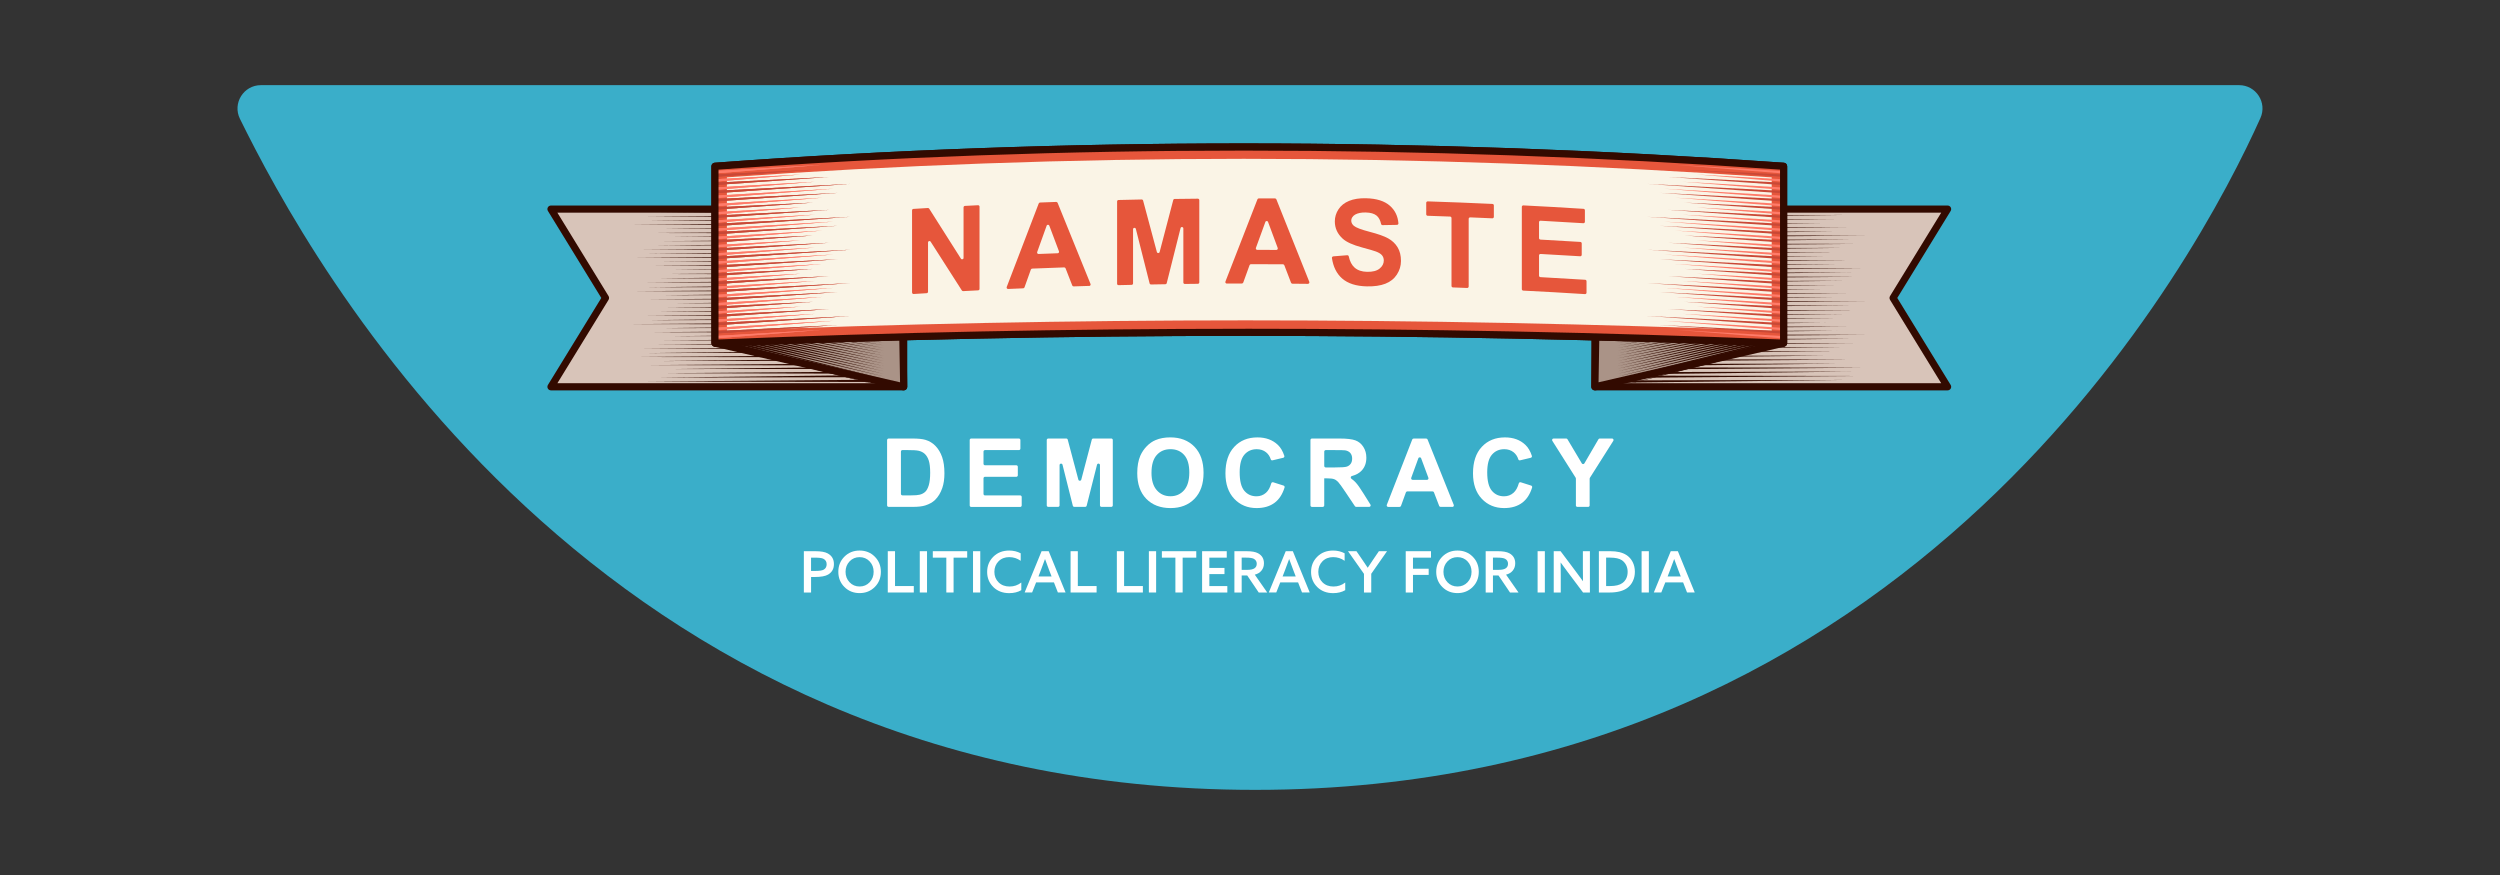 <?xml version="1.0" encoding="UTF-8"?>
<svg id="Layer_1" data-name="Layer 1" xmlns="http://www.w3.org/2000/svg" viewBox="0 0 1000 350">
  <rect x="0" y="0" width="1000" height="350" fill="#333333" stroke="none"/>
  <defs>
    <style>
      .cls-1 {
        fill: #fff;
      }

      .cls-2 {
        fill: #faf4e6;
      }

      .cls-3 {
        fill: #ff7b69;
      }

      .cls-4 {
        fill: #c94836;
      }

      .cls-5 {
        fill: #d8c4b9;
      }

      .cls-6 {
        fill: #3aaec9;
      }

      .cls-7 {
        fill: #320a00;
      }

      .cls-8 {
        fill: #e6563b;
      }

      .cls-9 {
        fill: #aa9387;
      }
    </style>
  </defs>
  <path class="cls-6" d="M104.36,34.06H895.64c6.77,0,11.31,6.98,8.53,13.16-25,55.64-138,268.73-402.11,268.73S123.62,103.61,95.97,47.52c-3.06-6.2,1.47-13.46,8.39-13.46Z"/>
  <g>
    <g>
      <g>
        <g>
          <polygon class="cls-5" points="779.04 83.64 637.95 83.64 637.95 154.72 779.04 154.72 757.23 119.18 779.04 83.64"/>
          <path class="cls-7" d="M779.04,156.15h-141.09c-.79,0-1.43-.64-1.43-1.43V83.64c0-.79,.64-1.43,1.43-1.43h141.09c.52,0,1,.28,1.25,.73,.25,.45,.24,1.01-.03,1.45l-21.35,34.79,21.35,34.79c.27,.44,.28,1,.03,1.45-.25,.45-.73,.73-1.25,.73Zm-139.66-2.86h137.1l-20.47-33.36c-.28-.46-.28-1.04,0-1.5l20.47-33.36h-137.1v68.22Z"/>
        </g>
        <g>
          <polygon class="cls-5" points="220.39 83.64 361.48 83.64 361.48 154.72 220.39 154.72 242.2 119.18 220.39 83.64"/>
          <path class="cls-7" d="M361.48,156.15H220.39c-.52,0-1-.28-1.25-.73-.25-.45-.24-1.01,.03-1.45l21.35-34.79-21.35-34.79c-.27-.44-.28-1-.03-1.45,.25-.45,.73-.73,1.25-.73h141.09c.79,0,1.43,.64,1.43,1.43v71.08c0,.79-.64,1.43-1.43,1.43Zm-138.53-2.86h137.1V85.07H222.95l20.47,33.36c.28,.46,.28,1.04,0,1.5l-20.47,33.36Z"/>
        </g>
        <g>
          <g>
            <polygon class="cls-7" points="355.37 150.86 262.61 151.05 355.36 149.91 355.37 150.86 355.37 150.86"/>
            <polygon class="cls-7" points="355.37 147.57 269.7 147.62 355.36 146.62 355.37 147.57 355.37 147.57"/>
            <polygon class="cls-7" points="355.37 144.28 265.03 144.42 355.36 143.33 355.37 144.28 355.37 144.28"/>
            <polygon class="cls-7" points="355.37 140.99 258.97 141.25 355.36 140.04 355.37 140.99 355.37 140.99"/>
            <polygon class="cls-7" points="355.37 137.7 262.61 137.89 355.36 136.75 355.37 137.7 355.37 137.7"/>
            <polygon class="cls-7" points="355.37 134.42 269.7 134.47 355.36 133.46 355.37 134.42 355.37 134.42"/>
            <polygon class="cls-7" points="355.37 131.13 265.03 131.26 355.36 130.17 355.37 131.13 355.37 131.13"/>
            <polygon class="cls-7" points="355.37 127.84 258.97 128.09 355.36 126.88 355.37 127.84 355.37 127.84"/>
            <polygon class="cls-7" points="355.37 124.55 262.61 124.73 355.36 123.59 355.37 124.55 355.37 124.55"/>
            <polygon class="cls-7" points="355.37 121.26 269.7 121.31 355.36 120.3 355.37 121.26 355.37 121.26"/>
            <polygon class="cls-7" points="355.37 117.97 265.03 118.11 355.36 117.01 355.37 117.97 355.37 117.97"/>
            <polygon class="cls-7" points="355.37 114.68 258.97 114.93 355.36 113.72 355.37 114.68 355.37 114.68"/>
            <polygon class="cls-7" points="355.37 111.18 262.61 111.37 355.36 110.23 355.37 111.18 355.37 111.18"/>
            <polygon class="cls-7" points="355.37 107.89 269.7 107.94 355.36 106.94 355.37 107.89 355.37 107.89"/>
            <polygon class="cls-7" points="355.37 104.6 265.03 104.74 355.36 103.65 355.37 104.6 355.37 104.6"/>
            <polygon class="cls-7" points="355.37 101.31 258.97 101.57 355.36 100.36 355.37 101.31 355.37 101.31"/>
            <polygon class="cls-7" points="355.37 98.02 262.61 98.21 355.36 97.07 355.37 98.02 355.37 98.02"/>
            <polygon class="cls-7" points="355.37 94.73 269.7 94.79 355.36 93.78 355.37 94.73 355.37 94.73"/>
            <polygon class="cls-7" points="355.37 91.44 265.03 91.58 355.36 90.49 355.37 91.44 355.37 91.44"/>
            <polygon class="cls-7" points="355.37 88.15 258.97 88.41 355.36 87.2 355.37 88.15 355.37 88.15"/>
            <polygon class="cls-7" points="355.37 84.87 262.61 85.05 355.36 83.91 355.37 84.87 355.37 84.87"/>
          </g>
          <g>
            <polygon class="cls-7" points="355.37 152.79 257.51 152.64 355.36 151.83 355.37 152.79 355.37 152.79"/>
            <polygon class="cls-7" points="355.37 149.5 265.63 149.28 355.36 148.54 355.37 149.5 355.37 149.5"/>
            <polygon class="cls-7" points="355.37 146.21 260.28 146.04 355.36 145.25 355.37 146.21 355.37 146.21"/>
            <polygon class="cls-7" points="355.37 142.92 253.35 142.8 355.36 141.96 355.37 142.92 355.37 142.92"/>
            <polygon class="cls-7" points="355.37 139.63 257.51 139.48 355.36 138.67 355.37 139.63 355.37 139.63"/>
            <polygon class="cls-7" points="355.37 136.34 265.63 136.12 355.36 135.38 355.37 136.34 355.37 136.34"/>
            <polygon class="cls-7" points="355.37 133.05 260.28 132.88 355.36 132.09 355.37 133.05 355.37 133.05"/>
            <polygon class="cls-7" points="355.37 129.76 253.35 129.64 355.36 128.8 355.37 129.76 355.37 129.76"/>
            <polygon class="cls-7" points="355.37 126.47 257.51 126.32 355.36 125.51 355.37 126.47 355.37 126.47"/>
            <polygon class="cls-7" points="355.37 123.18 265.63 122.96 355.36 122.22 355.37 123.18 355.37 123.18"/>
            <polygon class="cls-7" points="355.37 119.89 260.28 119.72 355.36 118.93 355.37 119.89 355.37 119.89"/>
            <polygon class="cls-7" points="355.37 116.6 253.35 116.48 355.36 115.64 355.37 116.6 355.37 116.6"/>
            <polygon class="cls-7" points="355.37 113.1 257.51 112.96 355.36 112.15 355.37 113.1 355.37 113.1"/>
            <polygon class="cls-7" points="355.37 109.81 265.63 109.6 355.36 108.86 355.37 109.81 355.37 109.81"/>
            <polygon class="cls-7" points="355.37 106.53 260.28 106.35 355.36 105.57 355.37 106.53 355.37 106.53"/>
            <polygon class="cls-7" points="355.37 103.24 253.35 103.12 355.36 102.28 355.37 103.24 355.37 103.24"/>
            <polygon class="cls-7" points="355.37 99.95 257.51 99.8 355.36 98.99 355.37 99.95 355.37 99.95"/>
            <polygon class="cls-7" points="355.37 96.66 265.63 96.44 355.36 95.7 355.37 96.66 355.37 96.66"/>
            <polygon class="cls-7" points="355.37 93.37 260.28 93.2 355.36 92.41 355.37 93.37 355.37 93.37"/>
            <polygon class="cls-7" points="355.37 90.08 253.35 89.96 355.36 89.12 355.37 90.08 355.37 90.08"/>
            <polygon class="cls-7" points="355.37 86.79 257.51 86.64 355.36 85.83 355.37 86.79 355.37 86.79"/>
          </g>
        </g>
        <g>
          <g>
            <polygon class="cls-7" points="644.56 86.16 737.32 85.98 644.56 87.12 644.56 86.16 644.56 86.16"/>
            <polygon class="cls-7" points="644.56 89.45 730.23 89.4 644.56 90.41 644.56 89.45 644.56 89.45"/>
            <polygon class="cls-7" points="644.56 92.74 734.89 92.6 644.56 93.7 644.56 92.74 644.56 92.74"/>
            <polygon class="cls-7" points="644.55 96.03 740.95 95.78 644.56 96.99 644.55 96.03 644.55 96.03"/>
            <polygon class="cls-7" points="644.56 99.32 737.32 99.14 644.56 100.28 644.56 99.32 644.56 99.32"/>
            <polygon class="cls-7" points="644.56 102.61 730.23 102.56 644.56 103.57 644.56 102.61 644.56 102.61"/>
            <polygon class="cls-7" points="644.56 105.9 734.89 105.76 644.56 106.85 644.56 105.9 644.56 105.9"/>
            <polygon class="cls-7" points="644.55 109.19 740.95 108.94 644.56 110.14 644.55 109.19 644.55 109.19"/>
            <polygon class="cls-7" points="644.56 112.48 737.32 112.3 644.56 113.43 644.56 112.48 644.56 112.48"/>
            <polygon class="cls-7" points="644.56 115.77 730.23 115.72 644.56 116.72 644.56 115.77 644.56 115.77"/>
            <polygon class="cls-7" points="644.56 119.06 734.89 118.92 644.56 120.01 644.56 119.06 644.56 119.06"/>
            <polygon class="cls-7" points="644.55 122.35 740.95 122.1 644.56 123.3 644.55 122.35 644.55 122.35"/>
            <polygon class="cls-7" points="644.56 125.84 737.32 125.66 644.56 126.8 644.56 125.84 644.56 125.84"/>
            <polygon class="cls-7" points="644.56 129.13 730.23 129.08 644.56 130.09 644.56 129.13 644.56 129.13"/>
            <polygon class="cls-7" points="644.56 132.42 734.89 132.28 644.56 133.38 644.56 132.42 644.56 132.42"/>
            <polygon class="cls-7" points="644.55 135.71 740.95 135.46 644.56 136.67 644.55 135.71 644.55 135.71"/>
            <polygon class="cls-7" points="644.56 139 737.32 138.82 644.56 139.96 644.56 139 644.56 139"/>
            <polygon class="cls-7" points="644.56 142.29 730.23 142.24 644.56 143.25 644.56 142.29 644.56 142.29"/>
            <polygon class="cls-7" points="644.56 145.58 734.89 145.44 644.56 146.54 644.56 145.58 644.56 145.58"/>
            <polygon class="cls-7" points="644.55 148.87 740.95 148.62 644.56 149.83 644.55 148.87 644.55 148.87"/>
            <polygon class="cls-7" points="644.56 152.16 737.32 151.98 644.56 153.12 644.56 152.16 644.56 152.16"/>
          </g>
          <g>
            <polygon class="cls-7" points="644.56 84.24 742.41 84.39 644.56 85.19 644.56 84.24 644.56 84.24"/>
            <polygon class="cls-7" points="644.56 87.53 734.29 87.74 644.56 88.48 644.56 87.53 644.56 87.53"/>
            <polygon class="cls-7" points="644.56 90.82 739.64 90.99 644.56 91.77 644.56 90.82 644.56 90.82"/>
            <polygon class="cls-7" points="644.56 94.11 746.58 94.22 644.56 95.06 644.56 94.11 644.56 94.11"/>
            <polygon class="cls-7" points="644.56 97.4 742.41 97.55 644.56 98.35 644.56 97.4 644.56 97.4"/>
            <polygon class="cls-7" points="644.56 100.69 734.29 100.9 644.56 101.64 644.56 100.69 644.56 100.69"/>
            <polygon class="cls-7" points="644.56 103.98 739.64 104.15 644.56 104.93 644.56 103.98 644.56 103.98"/>
            <polygon class="cls-7" points="644.56 107.27 746.58 107.38 644.56 108.22 644.56 107.27 644.56 107.27"/>
            <polygon class="cls-7" points="644.56 110.56 742.41 110.71 644.56 111.51 644.56 110.56 644.56 110.56"/>
            <polygon class="cls-7" points="644.56 113.85 734.29 114.06 644.56 114.8 644.56 113.85 644.56 113.85"/>
            <polygon class="cls-7" points="644.56 117.14 739.64 117.31 644.56 118.09 644.56 117.14 644.56 117.14"/>
            <polygon class="cls-7" points="644.56 120.43 746.58 120.54 644.56 121.38 644.56 120.43 644.56 120.43"/>
            <polygon class="cls-7" points="644.56 123.92 742.41 124.07 644.56 124.88 644.56 123.92 644.56 123.92"/>
            <polygon class="cls-7" points="644.56 127.21 734.29 127.43 644.56 128.17 644.56 127.21 644.56 127.21"/>
            <polygon class="cls-7" points="644.56 130.5 739.64 130.67 644.56 131.46 644.56 130.5 644.56 130.5"/>
            <polygon class="cls-7" points="644.56 133.79 746.58 133.9 644.56 134.74 644.56 133.79 644.56 133.79"/>
            <polygon class="cls-7" points="644.56 137.08 742.41 137.23 644.56 138.03 644.56 137.08 644.56 137.08"/>
            <polygon class="cls-7" points="644.56 140.37 734.29 140.58 644.56 141.32 644.56 140.37 644.56 140.37"/>
            <polygon class="cls-7" points="644.56 143.66 739.64 143.83 644.56 144.61 644.56 143.66 644.56 143.66"/>
            <polygon class="cls-7" points="644.56 146.95 746.58 147.06 644.56 147.9 644.56 146.95 644.56 146.95"/>
            <polygon class="cls-7" points="644.56 150.24 742.41 150.39 644.56 151.19 644.56 150.24 644.56 150.24"/>
          </g>
        </g>
        <g>
          <polyline class="cls-9" points="361.13 134.72 361.48 154.73 285.98 137.27"/>
          <path class="cls-7" d="M361.48,156.16c-.11,0-.22-.01-.32-.04l-75.5-17.45,.64-2.79,73.72,17.04-.32-18.17,2.86-.05,.35,20c0,.44-.19,.86-.53,1.14-.26,.21-.58,.32-.9,.32Z"/>
        </g>
        <g>
          <polyline class="cls-9" points="638.29 134.72 637.95 154.73 713.45 137.27"/>
          <path class="cls-7" d="M637.95,156.16c-.32,0-.64-.11-.9-.32-.34-.28-.54-.7-.53-1.14l.35-20,2.86,.05-.31,18.17,73.72-17.04,.64,2.79-75.5,17.45c-.11,.02-.22,.04-.32,.04Z"/>
        </g>
        <g>
          <path class="cls-2" d="M285.98,66.51v70.76c141.12-5.85,283.62-5.79,427.47,0V66.51c-143.62-10.2-286.13-10.46-427.47,0Z"/>
          <path class="cls-7" d="M285.98,138.7c-.37,0-.72-.14-.99-.4-.28-.27-.44-.64-.44-1.03V66.51c0-.75,.58-1.37,1.33-1.43,138.96-10.29,282.85-10.29,427.67,0,.75,.05,1.33,.68,1.33,1.43v70.76c0,.39-.16,.76-.44,1.03-.28,.27-.67,.42-1.05,.4-143.86-5.79-287.64-5.79-427.35,0-.02,0-.04,0-.06,0Zm212.18-7.2c70.94,0,142.38,1.43,213.85,4.28V67.85c-143.78-10.15-286.61-10.15-424.6,0v67.94c69.41-2.85,139.82-4.28,210.75-4.28Z"/>
        </g>
        <g>
          <polygon class="cls-7" points="353.55 134.04 285.9 123.53 286.06 122.59 353.55 134.04 353.55 134.04"/>
          <polygon class="cls-7" points="353.55 135.08 285.9 124.24 286.06 123.3 353.55 135.08 353.55 135.08"/>
          <polygon class="cls-7" points="353.55 136.11 285.9 124.95 286.06 124.01 353.55 136.11 353.55 136.11"/>
          <polygon class="cls-7" points="353.55 137.14 285.9 125.66 286.06 124.72 353.55 137.14 353.55 137.14"/>
          <polygon class="cls-7" points="353.55 138.18 285.89 126.37 286.06 125.43 353.55 138.18 353.55 138.18"/>
          <polygon class="cls-7" points="353.55 139.21 285.89 127.08 286.07 126.14 353.55 139.21 353.55 139.21"/>
          <polygon class="cls-7" points="353.55 140.25 285.89 127.79 286.07 126.85 353.55 140.25 353.55 140.25"/>
          <polygon class="cls-7" points="353.55 141.28 285.89 128.5 286.07 127.57 353.55 141.28 353.55 141.28"/>
          <polygon class="cls-7" points="353.55 142.31 285.88 129.21 286.07 128.28 353.55 142.31 353.55 142.31"/>
          <polygon class="cls-7" points="353.55 143.35 285.88 129.92 286.07 128.99 353.55 143.35 353.55 143.35"/>
          <polygon class="cls-7" points="353.55 144.38 285.88 130.63 286.08 129.7 353.55 144.38 353.55 144.38"/>
          <polygon class="cls-7" points="353.55 145.42 285.88 131.34 286.08 130.41 353.55 145.42 353.55 145.42"/>
          <polygon class="cls-7" points="353.55 146.45 285.87 132.05 286.08 131.12 353.55 146.45 353.55 146.45"/>
          <polygon class="cls-7" points="353.55 147.48 285.87 132.76 286.08 131.83 353.55 147.48 353.55 147.48"/>
          <polygon class="cls-7" points="353.55 148.52 285.87 133.47 286.08 132.54 353.55 148.52 353.55 148.52"/>
          <polygon class="cls-7" points="353.55 149.55 285.87 134.18 286.08 133.26 353.55 149.55 353.55 149.55"/>
          <polygon class="cls-7" points="353.55 150.59 285.87 134.89 286.09 133.97 353.55 150.59 353.55 150.59"/>
          <polygon class="cls-7" points="353.55 151.62 285.86 135.61 286.09 134.68 353.55 151.62 353.55 151.62"/>
          <polygon class="cls-7" points="353.55 152.65 285.86 136.32 286.09 135.39 353.55 152.65 353.55 152.65"/>
          <polygon class="cls-7" points="353.55 153.69 285.86 137.03 286.09 136.1 353.55 153.69 353.55 153.69"/>
          <polygon class="cls-7" points="353.55 154.72 285.86 137.74 286.09 136.81 353.55 154.72 353.55 154.72"/>
        </g>
        <g>
          <polygon class="cls-7" points="647 134.04 714.5 122.59 714.65 123.53 647 134.04 647 134.04"/>
          <polygon class="cls-7" points="647 135.08 714.49 123.3 714.65 124.24 647 135.08 647 135.08"/>
          <polygon class="cls-7" points="647 136.11 714.49 124.01 714.65 124.95 647 136.11 647 136.11"/>
          <polygon class="cls-7" points="647 137.14 714.49 124.72 714.66 125.66 647 137.14 647 137.14"/>
          <polygon class="cls-7" points="647 138.18 714.49 125.43 714.66 126.37 647 138.18 647 138.18"/>
          <polygon class="cls-7" points="647 139.21 714.49 126.14 714.66 127.08 647 139.21 647 139.21"/>
          <polygon class="cls-7" points="647 140.25 714.48 126.85 714.66 127.79 647 140.25 647 140.25"/>
          <polygon class="cls-7" points="647 141.28 714.48 127.57 714.66 128.5 647 141.28 647 141.28"/>
          <polygon class="cls-7" points="647 142.31 714.48 128.28 714.67 129.21 647 142.31 647 142.31"/>
          <polygon class="cls-7" points="647 143.35 714.48 128.99 714.67 129.92 647 143.35 647 143.35"/>
          <polygon class="cls-7" points="647 144.38 714.48 129.7 714.67 130.63 647 144.38 647 144.38"/>
          <polygon class="cls-7" points="647 145.42 714.47 130.41 714.67 131.34 647 145.42 647 145.42"/>
          <polygon class="cls-7" points="647 146.45 714.47 131.12 714.68 132.05 647 146.45 647 146.45"/>
          <polygon class="cls-7" points="647 147.48 714.47 131.83 714.68 132.76 647 147.48 647 147.48"/>
          <polygon class="cls-7" points="647 148.52 714.47 132.54 714.68 133.47 647 148.52 647 148.52"/>
          <polygon class="cls-7" points="647 149.55 714.47 133.26 714.68 134.18 647 149.55 647 149.55"/>
          <polygon class="cls-7" points="647 150.59 714.46 133.97 714.69 134.89 647 150.59 647 150.59"/>
          <polygon class="cls-7" points="647 151.62 714.46 134.68 714.69 135.61 647 151.62 647 151.62"/>
          <polygon class="cls-7" points="647 152.65 714.46 135.39 714.69 136.32 647 152.65 647 152.65"/>
          <polygon class="cls-7" points="647 153.69 714.46 136.1 714.69 137.03 647 153.69 647 153.69"/>
          <polygon class="cls-7" points="647 154.72 714.46 136.81 714.7 137.74 647 154.72 647 154.72"/>
        </g>
        <g>
          <path class="cls-2" d="M711.06,134.79c-71.17-2.83-142.78-4.26-212.91-4.26s-140.67,1.43-209.79,4.26V68.73c68.7-5.03,139.06-7.58,209.14-7.58s141.95,2.55,213.55,7.59v66.05Z"/>
          <path class="cls-8" d="M497.51,63.53c69.34,0,140.36,2.5,211.17,7.43v61.35c-70.38-2.77-141.18-4.17-210.52-4.17s-139.05,1.4-207.4,4.16v-61.36c67.94-4.92,137.48-7.41,206.76-7.41m0-4.77c-70.8,0-141.3,2.55-211.53,7.75v70.76c70.38-2.92,141.11-4.36,212.17-4.36s143.19,1.46,215.29,4.36V66.51c-72.26-5.13-144.25-7.75-215.94-7.75h0Z"/>
        </g>
        <g>
          <path class="cls-8" d="M364.82,117.04v-32.91c0-.3,.24-.55,.54-.57,2.21-.14,3.53-.22,5.79-.36,.21-.01,.42,.09,.53,.27,5.09,8.01,7.85,12.36,12.69,20,.3,.48,1.05,.27,1.05-.3v-20.24c0-.3,.25-.55,.55-.57,2.01-.11,3.24-.17,5.23-.27,.33-.02,.61,.24,.61,.57v32.91c0,.3-.25,.55-.55,.57-2.29,.12-3.65,.19-6,.31-.2,.01-.41-.09-.52-.27-5.01-7.84-7.73-12.09-12.48-19.5-.31-.48-1.05-.27-1.05,.3v19.73c0,.3-.24,.55-.54,.57-2.01,.12-3.24,.2-5.22,.32-.33,.02-.61-.24-.61-.57Z"/>
          <path class="cls-8" d="M435.71,114.36c-2.34,.07-3.8,.11-6.25,.2-.24,0-.48-.15-.56-.37-1.04-2.68-1.63-4.19-2.67-6.86-.09-.23-.32-.38-.56-.37-5.04,.17-7.76,.28-12.8,.48-.23,0-.45,.17-.53,.39-.99,2.78-1.55,4.33-2.54,7.11-.08,.22-.3,.38-.53,.39-2.37,.1-3.78,.16-6.03,.26-.41,.02-.7-.4-.56-.78,5.05-13.2,7.7-20.11,12.81-33.43,.08-.21,.3-.36,.52-.37,2.52-.1,3.96-.15,6.47-.24,.24,0,.47,.14,.56,.36,5.25,12.92,7.97,19.63,13.17,32.46,.15,.37-.11,.78-.51,.79Zm-12.12-13.83c-1.51-4.02-2.42-6.43-3.86-10.26-.19-.5-.89-.49-1.07,0-1.42,3.95-2.31,6.43-3.79,10.55-.14,.38,.15,.78,.56,.77,2.92-.12,4.72-.18,7.65-.29,.39-.01,.65-.41,.51-.78Z"/>
          <path class="cls-8" d="M446.84,113.48v-32.91c0-.31,.26-.56,.56-.57,3.6-.09,5.64-.13,9.27-.21,.26,0,.51,.18,.57,.43,2.2,8.24,3.43,12.81,5.51,20.59,.15,.56,.96,.56,1.1,0,2.06-7.86,3.27-12.47,5.45-20.8,.06-.25,.3-.43,.55-.43,3.64-.05,5.69-.08,9.29-.11,.32,0,.58,.25,.58,.57v32.91c0,.31-.26,.57-.57,.57-2,.02-3.23,.03-5.23,.06-.32,0-.58-.25-.58-.57v-21.63c0-.67-.96-.78-1.12-.13-1.98,7.88-3.29,13.1-5.53,22-.06,.25-.3,.44-.56,.44-2.21,.03-3.51,.06-5.71,.1-.26,0-.51-.18-.58-.44-2.22-8.81-3.53-13.98-5.5-21.78-.16-.65-1.12-.54-1.12,.13v21.67c0,.31-.26,.56-.57,.57-2,.04-3.24,.07-5.23,.12-.32,0-.59-.25-.59-.57Z"/>
          <path class="cls-8" d="M523.19,113.54c-2.33-.03-3.78-.04-6.23-.06-.23,0-.46-.16-.54-.38-1.05-2.74-1.64-4.27-2.69-7.01-.08-.22-.31-.37-.54-.38-5.05-.03-7.76-.04-12.81-.04-.24,0-.47,.16-.55,.38-.99,2.72-1.54,4.25-2.53,6.97-.08,.22-.31,.38-.55,.38-2.37,0-3.79,0-6.05,.02-.4,0-.68-.41-.53-.79,5.06-13,7.71-19.8,12.81-32.91,.09-.22,.31-.37,.55-.37,2.52,0,3.96,0,6.48,.02,.23,0,.45,.15,.54,.37,5.25,13.14,7.98,19.96,13.17,32.99,.15,.38-.13,.8-.53,.79Zm-12.1-14.34c-1.51-4.07-2.42-6.52-3.87-10.42-.18-.5-.89-.49-1.07,0-1.42,3.89-2.31,6.33-3.79,10.39-.14,.37,.14,.77,.53,.77,2.93,0,4.73,0,7.66,.03,.4,0,.67-.4,.54-.77Z"/>
          <path class="cls-8" d="M533.32,102.54c2.12-.17,3.42-.28,5.57-.45,.28-.02,.55,.18,.61,.46,.43,2,1.21,3.5,2.35,4.5,1.23,1.08,2.89,1.64,4.98,1.68,2.21,.05,3.88-.38,5.01-1.29,1.12-.91,1.68-1.99,1.68-3.25,0-.8-.24-1.5-.71-2.07-.47-.58-1.3-1.09-2.47-1.53-.8-.3-2.64-.84-5.51-1.61-3.69-.99-6.27-2.16-7.76-3.52-2.09-1.91-3.14-4.21-3.14-6.9,0-1.73,.49-3.35,1.47-4.84,.98-1.49,2.4-2.62,4.25-3.37,1.85-.76,4.09-1.11,6.7-1.05,4.27,.09,7.49,1.11,9.65,3.04,2.02,1.8,3.14,4.13,3.37,6.99,.03,.33-.25,.61-.58,.62-2.2,.04-3.54,.06-5.78,.1-.27,0-.52-.19-.57-.46-.32-1.51-.93-2.63-1.8-3.35-.97-.79-2.42-1.21-4.36-1.25-1.73-.04-3.14,.24-4.22,.84-.97,.54-1.67,1.58-1.54,2.69,.08,.68,.41,1.27,1.01,1.79,.87,.74,2.97,1.54,6.32,2.41,3.35,.87,5.82,1.74,7.42,2.63,1.6,.89,2.86,2.07,3.76,3.56,.91,1.49,1.36,3.31,1.36,5.46,0,1.95-.54,3.76-1.63,5.44-1.08,1.67-2.62,2.9-4.6,3.67-1.98,.78-4.45,1.13-7.41,1.07-4.31-.09-7.61-1.15-9.92-3.18-2.18-1.92-3.54-4.64-4.06-8.16-.05-.33,.21-.63,.53-.66Z"/>
          <path class="cls-8" d="M580.6,114.38c0-10.76,0-16.41,0-27.17,0-.31-.25-.57-.56-.58-3.5-.13-5.49-.2-8.99-.32-.31-.01-.56-.27-.56-.58,0-1.75,0-2.86,0-4.6,0-.32,.28-.59,.6-.58,10.25,.34,15.65,.55,25.9,1.02,.3,.01,.55,.28,.55,.58,0,1.76,0,2.86,0,4.6,0,.32-.28,.59-.6,.58-3.44-.16-5.43-.24-8.87-.38-.32-.01-.6,.26-.6,.58,0,10.72,0,16.36,0,27.08,0,.32-.28,.59-.6,.58-2.18-.09-3.52-.14-5.71-.22-.31-.01-.56-.27-.56-.58Z"/>
          <path class="cls-8" d="M608.73,115.63c0-13.05,0-19.85,0-32.89,0-.33,.28-.59,.61-.58,9.51,.48,14.55,.77,24.08,1.37,.3,.02,.54,.28,.54,.58,0,1.76,0,2.86,0,4.6,0,.33-.29,.6-.61,.58-6.74-.42-10.39-.63-17.13-1-.33-.02-.61,.25-.61,.58,0,2.45,0,3.92,0,6.39,0,.3,.25,.56,.55,.58,6.29,.34,9.69,.54,15.98,.93,.3,.02,.55,.28,.55,.58,0,1.75,0,2.85,0,4.58,0,.33-.29,.6-.62,.58-6.23-.39-9.62-.58-15.85-.92-.33-.02-.61,.25-.61,.58,0,3.14,0,4.96,0,8.11,0,.3,.25,.56,.55,.58,7.06,.38,10.85,.6,17.91,1.05,.3,.02,.54,.28,.54,.58,0,1.75,0,2.85,0,4.58,0,.33-.29,.6-.62,.58-9.76-.61-14.93-.91-24.71-1.4-.3-.02-.55-.28-.55-.58Z"/>
        </g>
        <g>
          <g>
            <polygon class="cls-3" points="286.42 68.38 328.9 65.92 286.48 69.33 286.42 68.38 286.42 68.38"/>
            <polygon class="cls-3" points="286.42 71.67 320.29 69.8 286.48 72.62 286.42 71.67 286.42 71.67"/>
            <polygon class="cls-3" points="286.42 74.96 325.96 72.7 286.48 75.91 286.42 74.96 286.42 74.96"/>
            <polygon class="cls-3" points="286.42 78.25 333.31 75.48 286.48 79.2 286.42 78.25 286.42 78.25"/>
            <polygon class="cls-3" points="286.42 81.54 328.9 79.08 286.48 82.49 286.42 81.54 286.42 81.54"/>
            <polygon class="cls-3" points="286.42 84.83 320.29 82.96 286.48 85.78 286.42 84.83 286.42 84.83"/>
            <polygon class="cls-3" points="286.42 88.12 325.96 85.86 286.48 89.07 286.42 88.12 286.42 88.12"/>
            <polygon class="cls-3" points="286.42 91.41 333.31 88.64 286.48 92.36 286.42 91.41 286.42 91.41"/>
            <polygon class="cls-3" points="286.42 94.7 328.9 92.23 286.48 95.65 286.42 94.7 286.42 94.7"/>
            <polygon class="cls-3" points="286.42 97.99 320.29 96.12 286.48 98.94 286.42 97.99 286.42 97.99"/>
            <polygon class="cls-3" points="286.42 101.28 325.96 99.02 286.48 102.23 286.42 101.28 286.42 101.28"/>
            <polygon class="cls-3" points="286.42 104.57 333.31 101.8 286.48 105.52 286.42 104.57 286.42 104.57"/>
            <polygon class="cls-3" points="286.42 108.06 328.9 105.6 286.48 109.01 286.42 108.06 286.42 108.06"/>
            <polygon class="cls-3" points="286.42 111.35 320.29 109.48 286.48 112.3 286.42 111.35 286.42 111.35"/>
            <polygon class="cls-3" points="286.42 114.64 325.96 112.38 286.48 115.59 286.42 114.64 286.42 114.64"/>
            <polygon class="cls-3" points="286.42 117.93 333.31 115.16 286.48 118.88 286.42 117.93 286.42 117.93"/>
            <polygon class="cls-3" points="286.42 121.22 328.9 118.76 286.48 122.17 286.42 121.22 286.42 121.22"/>
            <polygon class="cls-3" points="286.42 124.51 320.29 122.64 286.48 125.46 286.42 124.51 286.42 124.51"/>
            <polygon class="cls-3" points="286.42 127.8 325.96 125.54 286.48 128.75 286.42 127.8 286.42 127.8"/>
            <polygon class="cls-3" points="286.42 131.09 333.31 128.32 286.48 132.04 286.42 131.09 286.42 131.09"/>
            <polygon class="cls-3" points="286.42 134.38 328.9 131.92 286.48 135.33 286.42 134.38 286.42 134.38"/>
          </g>
          <g>
            <polygon class="cls-4" points="286.42 66.46 335.1 63.99 286.48 67.41 286.42 66.46 286.42 66.46"/>
            <polygon class="cls-4" points="286.42 69.75 325.22 67.88 286.48 70.7 286.42 69.75 286.42 69.75"/>
            <polygon class="cls-4" points="286.42 73.04 331.73 70.78 286.48 73.99 286.42 73.04 286.42 73.04"/>
            <polygon class="cls-4" points="286.42 76.33 340.15 73.56 286.48 77.28 286.42 76.33 286.42 76.33"/>
            <polygon class="cls-4" points="286.42 79.62 335.1 77.15 286.48 80.57 286.42 79.62 286.42 79.62"/>
            <polygon class="cls-4" points="286.42 82.91 325.22 81.04 286.48 83.86 286.42 82.91 286.42 82.91"/>
            <polygon class="cls-4" points="286.42 86.2 331.73 83.94 286.48 87.15 286.42 86.2 286.42 86.2"/>
            <polygon class="cls-4" points="286.42 89.49 340.15 86.72 286.48 90.44 286.42 89.49 286.42 89.49"/>
            <polygon class="cls-4" points="286.42 92.78 335.1 90.31 286.48 93.73 286.42 92.78 286.42 92.78"/>
            <polygon class="cls-4" points="286.42 96.07 325.22 94.2 286.48 97.02 286.42 96.07 286.42 96.07"/>
            <polygon class="cls-4" points="286.42 99.36 331.73 97.1 286.48 100.31 286.42 99.36 286.42 99.36"/>
            <polygon class="cls-4" points="286.42 102.65 340.15 99.88 286.48 103.6 286.42 102.65 286.42 102.65"/>
            <polygon class="cls-4" points="286.42 106.14 335.1 103.68 286.48 107.09 286.42 106.14 286.42 106.14"/>
            <polygon class="cls-4" points="286.42 109.43 325.22 107.56 286.48 110.38 286.42 109.43 286.42 109.43"/>
            <polygon class="cls-4" points="286.42 112.72 331.73 110.46 286.48 113.67 286.42 112.72 286.42 112.72"/>
            <polygon class="cls-4" points="286.42 116.01 340.15 113.24 286.48 116.96 286.42 116.01 286.42 116.01"/>
            <polygon class="cls-4" points="286.42 119.3 335.1 116.83 286.48 120.25 286.42 119.3 286.42 119.3"/>
            <polygon class="cls-4" points="286.42 122.59 325.22 120.72 286.48 123.54 286.42 122.59 286.42 122.59"/>
            <polygon class="cls-4" points="286.42 125.88 331.73 123.62 286.48 126.83 286.42 125.88 286.42 125.88"/>
            <polygon class="cls-4" points="286.42 129.17 340.15 126.4 286.48 130.12 286.42 129.17 286.42 129.17"/>
            <polygon class="cls-4" points="286.42 132.46 335.1 129.99 286.48 133.41 286.42 132.46 286.42 132.46"/>
          </g>
        </g>
        <g>
          <g>
            <polygon class="cls-3" points="286.42 68.38 328.9 65.92 286.48 69.33 286.42 68.38 286.42 68.38"/>
            <polygon class="cls-3" points="286.42 71.67 320.29 69.8 286.48 72.62 286.42 71.67 286.42 71.67"/>
            <polygon class="cls-3" points="286.42 74.96 325.96 72.7 286.48 75.91 286.42 74.96 286.42 74.96"/>
            <polygon class="cls-3" points="286.42 78.25 333.31 75.48 286.48 79.2 286.42 78.25 286.42 78.25"/>
            <polygon class="cls-3" points="286.42 81.54 328.9 79.08 286.48 82.49 286.42 81.54 286.42 81.54"/>
            <polygon class="cls-3" points="286.42 84.83 320.29 82.96 286.48 85.78 286.42 84.83 286.42 84.83"/>
            <polygon class="cls-3" points="286.42 88.12 325.96 85.86 286.48 89.07 286.42 88.12 286.42 88.12"/>
            <polygon class="cls-3" points="286.42 91.41 333.31 88.64 286.48 92.36 286.42 91.41 286.42 91.41"/>
            <polygon class="cls-3" points="286.42 94.7 328.9 92.23 286.48 95.65 286.42 94.7 286.42 94.7"/>
            <polygon class="cls-3" points="286.42 97.99 320.29 96.12 286.48 98.94 286.42 97.99 286.42 97.99"/>
            <polygon class="cls-3" points="286.42 101.28 325.96 99.02 286.48 102.23 286.42 101.28 286.42 101.28"/>
            <polygon class="cls-3" points="286.42 104.57 333.31 101.8 286.48 105.52 286.42 104.57 286.42 104.57"/>
            <polygon class="cls-3" points="286.42 108.06 328.9 105.6 286.48 109.01 286.42 108.06 286.42 108.06"/>
            <polygon class="cls-3" points="286.42 111.35 320.29 109.48 286.48 112.3 286.42 111.35 286.42 111.35"/>
            <polygon class="cls-3" points="286.42 114.64 325.96 112.38 286.48 115.59 286.42 114.64 286.42 114.64"/>
            <polygon class="cls-3" points="286.42 117.93 333.31 115.16 286.48 118.88 286.42 117.93 286.42 117.93"/>
            <polygon class="cls-3" points="286.42 121.22 328.9 118.76 286.48 122.17 286.42 121.22 286.42 121.22"/>
            <polygon class="cls-3" points="286.42 124.51 320.29 122.64 286.48 125.46 286.42 124.51 286.42 124.51"/>
            <polygon class="cls-3" points="286.42 127.8 325.96 125.54 286.48 128.75 286.42 127.8 286.42 127.8"/>
            <polygon class="cls-3" points="286.42 131.09 333.31 128.32 286.48 132.04 286.42 131.09 286.42 131.09"/>
            <polygon class="cls-3" points="286.42 134.38 328.9 131.92 286.48 135.33 286.42 134.38 286.42 134.38"/>
          </g>
          <g>
            <polygon class="cls-4" points="286.42 66.46 335.1 63.99 286.48 67.41 286.42 66.46 286.42 66.46"/>
            <polygon class="cls-4" points="286.42 69.75 325.22 67.88 286.48 70.7 286.42 69.75 286.42 69.75"/>
            <polygon class="cls-4" points="286.42 73.04 331.73 70.78 286.48 73.99 286.42 73.04 286.42 73.04"/>
            <polygon class="cls-4" points="286.42 76.33 340.15 73.56 286.48 77.28 286.42 76.33 286.42 76.33"/>
            <polygon class="cls-4" points="286.42 79.62 335.1 77.15 286.48 80.57 286.42 79.62 286.42 79.62"/>
            <polygon class="cls-4" points="286.42 82.91 325.22 81.04 286.48 83.86 286.42 82.91 286.42 82.91"/>
            <polygon class="cls-4" points="286.42 86.2 331.73 83.94 286.48 87.15 286.42 86.2 286.42 86.2"/>
            <polygon class="cls-4" points="286.42 89.49 340.15 86.72 286.48 90.44 286.42 89.49 286.42 89.49"/>
            <polygon class="cls-4" points="286.42 92.78 335.1 90.31 286.48 93.73 286.42 92.78 286.42 92.78"/>
            <polygon class="cls-4" points="286.42 96.07 325.22 94.2 286.48 97.02 286.42 96.07 286.42 96.07"/>
            <polygon class="cls-4" points="286.42 99.36 331.73 97.1 286.48 100.31 286.42 99.36 286.42 99.36"/>
            <polygon class="cls-4" points="286.42 102.65 340.15 99.88 286.48 103.6 286.42 102.65 286.42 102.65"/>
            <polygon class="cls-4" points="286.42 106.14 335.1 103.68 286.48 107.09 286.42 106.14 286.42 106.14"/>
            <polygon class="cls-4" points="286.42 109.43 325.22 107.56 286.48 110.38 286.42 109.43 286.42 109.43"/>
            <polygon class="cls-4" points="286.42 112.72 331.73 110.46 286.48 113.67 286.42 112.72 286.42 112.72"/>
            <polygon class="cls-4" points="286.42 116.01 340.15 113.24 286.48 116.96 286.42 116.01 286.42 116.01"/>
            <polygon class="cls-4" points="286.42 119.3 335.1 116.83 286.48 120.25 286.42 119.3 286.42 119.3"/>
            <polygon class="cls-4" points="286.42 122.59 325.22 120.72 286.48 123.54 286.42 122.59 286.42 122.59"/>
            <polygon class="cls-4" points="286.42 125.88 331.73 123.62 286.48 126.83 286.42 125.88 286.42 125.88"/>
            <polygon class="cls-4" points="286.42 129.17 340.15 126.4 286.48 130.12 286.42 129.17 286.42 129.17"/>
            <polygon class="cls-4" points="286.42 132.46 335.1 129.99 286.48 133.41 286.42 132.46 286.42 132.46"/>
          </g>
        </g>
        <g>
          <g>
            <polygon class="cls-3" points="712.45 69.33 670.03 65.92 712.52 68.38 712.45 69.33 712.45 69.33"/>
            <polygon class="cls-3" points="712.45 72.62 678.65 69.8 712.52 71.67 712.45 72.62 712.45 72.62"/>
            <polygon class="cls-3" points="712.45 75.91 672.98 72.7 712.52 74.96 712.45 75.91 712.45 75.91"/>
            <polygon class="cls-3" points="712.45 79.2 665.62 75.48 712.52 78.25 712.45 79.2 712.45 79.2"/>
            <polygon class="cls-3" points="712.45 82.49 670.03 79.08 712.52 81.54 712.45 82.49 712.45 82.49"/>
            <polygon class="cls-3" points="712.45 85.78 678.65 82.96 712.52 84.83 712.45 85.78 712.45 85.78"/>
            <polygon class="cls-3" points="712.45 89.07 672.98 85.86 712.52 88.12 712.45 89.07 712.45 89.07"/>
            <polygon class="cls-3" points="712.45 92.36 665.62 88.64 712.52 91.41 712.45 92.36 712.45 92.36"/>
            <polygon class="cls-3" points="712.45 95.65 670.03 92.23 712.52 94.7 712.45 95.65 712.45 95.65"/>
            <polygon class="cls-3" points="712.45 98.94 678.65 96.12 712.52 97.99 712.45 98.94 712.45 98.94"/>
            <polygon class="cls-3" points="712.45 102.23 672.98 99.02 712.52 101.28 712.45 102.23 712.45 102.23"/>
            <polygon class="cls-3" points="712.45 105.52 665.62 101.8 712.52 104.57 712.45 105.52 712.45 105.52"/>
            <polygon class="cls-3" points="712.45 109.01 670.03 105.6 712.52 108.06 712.45 109.01 712.45 109.01"/>
            <polygon class="cls-3" points="712.45 112.3 678.65 109.48 712.52 111.35 712.45 112.3 712.45 112.3"/>
            <polygon class="cls-3" points="712.45 115.59 672.98 112.38 712.52 114.64 712.45 115.59 712.45 115.59"/>
            <polygon class="cls-3" points="712.45 118.88 665.62 115.16 712.52 117.93 712.45 118.88 712.45 118.88"/>
            <polygon class="cls-3" points="712.45 122.17 670.03 118.76 712.52 121.22 712.45 122.17 712.45 122.17"/>
            <polygon class="cls-3" points="712.45 125.46 678.65 122.64 712.52 124.51 712.45 125.46 712.45 125.46"/>
            <polygon class="cls-3" points="712.45 128.75 672.98 125.54 712.52 127.8 712.45 128.75 712.45 128.75"/>
            <polygon class="cls-3" points="712.45 132.04 665.62 128.32 712.52 131.09 712.45 132.04 712.45 132.04"/>
            <polygon class="cls-3" points="712.45 135.33 670.03 131.92 712.52 134.38 712.45 135.33 712.45 135.33"/>
          </g>
          <g>
            <polygon class="cls-4" points="712.46 67.41 663.84 63.99 712.51 66.46 712.46 67.41 712.46 67.41"/>
            <polygon class="cls-4" points="712.46 70.7 673.71 67.88 712.51 69.75 712.46 70.7 712.46 70.7"/>
            <polygon class="cls-4" points="712.46 73.99 667.21 70.78 712.51 73.04 712.46 73.99 712.46 73.99"/>
            <polygon class="cls-4" points="712.46 77.28 658.78 73.56 712.51 76.33 712.46 77.28 712.46 77.28"/>
            <polygon class="cls-4" points="712.46 80.57 663.84 77.15 712.51 79.62 712.46 80.57 712.46 80.57"/>
            <polygon class="cls-4" points="712.46 83.86 673.71 81.04 712.51 82.91 712.46 83.86 712.46 83.86"/>
            <polygon class="cls-4" points="712.46 87.15 667.21 83.94 712.51 86.2 712.46 87.15 712.46 87.15"/>
            <polygon class="cls-4" points="712.46 90.44 658.78 86.72 712.51 89.49 712.46 90.44 712.46 90.44"/>
            <polygon class="cls-4" points="712.46 93.73 663.84 90.31 712.51 92.78 712.46 93.73 712.46 93.73"/>
            <polygon class="cls-4" points="712.46 97.02 673.71 94.2 712.51 96.07 712.46 97.02 712.46 97.02"/>
            <polygon class="cls-4" points="712.46 100.31 667.21 97.1 712.51 99.36 712.46 100.31 712.46 100.31"/>
            <polygon class="cls-4" points="712.46 103.6 658.78 99.88 712.51 102.65 712.46 103.6 712.46 103.6"/>
            <polygon class="cls-4" points="712.46 107.09 663.84 103.68 712.51 106.14 712.46 107.09 712.46 107.09"/>
            <polygon class="cls-4" points="712.46 110.38 673.71 107.56 712.51 109.43 712.46 110.38 712.46 110.38"/>
            <polygon class="cls-4" points="712.46 113.67 667.21 110.46 712.51 112.72 712.46 113.67 712.46 113.67"/>
            <polygon class="cls-4" points="712.46 116.96 658.78 113.24 712.51 116.01 712.46 116.96 712.46 116.96"/>
            <polygon class="cls-4" points="712.46 120.25 663.84 116.83 712.51 119.3 712.46 120.25 712.46 120.25"/>
            <polygon class="cls-4" points="712.46 123.54 673.71 120.72 712.51 122.59 712.46 123.54 712.46 123.54"/>
            <polygon class="cls-4" points="712.46 126.83 667.21 123.62 712.51 125.88 712.46 126.83 712.46 126.83"/>
            <polygon class="cls-4" points="712.46 130.12 658.78 126.4 712.51 129.17 712.46 130.12 712.46 130.12"/>
            <polygon class="cls-4" points="712.46 133.41 663.84 129.99 712.51 132.46 712.46 133.41 712.46 133.41"/>
          </g>
        </g>
        <path class="cls-7" d="M285.98,138.7c-.37,0-.72-.14-.99-.4-.28-.27-.44-.64-.44-1.03V66.51c0-.75,.58-1.37,1.33-1.43,138.96-10.29,282.85-10.29,427.67,0,.75,.05,1.33,.68,1.33,1.43v70.76c0,.39-.16,.76-.44,1.03-.28,.27-.67,.42-1.05,.4-143.86-5.79-287.64-5.79-427.35,0-.02,0-.04,0-.06,0Zm212.18-7.2c70.94,0,142.38,1.43,213.85,4.28V67.85c-143.78-10.15-286.61-10.15-424.6,0v67.94c69.41-2.85,139.82-4.28,210.75-4.28Z"/>
      </g>
      <g>
        <path class="cls-1" d="M354.85,176.01c0-.33,.27-.6,.6-.6h9.49c2.28,0,4.01,.17,5.2,.52,1.6,.47,2.98,1.31,4.12,2.52,1.14,1.21,2.01,2.68,2.61,4.43,.6,1.75,.9,3.9,.9,6.46,0,2.25-.28,4.19-.84,5.82-.68,1.99-1.66,3.6-2.93,4.83-.96,.93-2.25,1.66-3.88,2.18-1.22,.39-2.85,.58-4.89,.58h-9.79c-.33,0-.6-.27-.6-.6v-26.15Zm5.52,4.63v16.91c0,.33,.27,.6,.6,.6h3.52c1.54,0,2.65-.09,3.34-.26,.9-.22,1.64-.6,2.23-1.14,.59-.53,1.07-1.41,1.45-2.64,.37-1.22,.56-2.89,.56-5.01s-.19-3.74-.56-4.87c-.37-1.13-.9-2.01-1.57-2.65-.67-.63-1.52-1.06-2.56-1.29-.77-.17-2.28-.26-4.53-.26h-1.88c-.33,0-.6,.27-.6,.6Z"/>
        <path class="cls-1" d="M387.88,202.16v-26.15c0-.33,.27-.6,.6-.6h19.08c.33,0,.6,.27,.6,.6v3.43c0,.33-.27,.6-.6,.6h-13.56c-.33,0-.6,.27-.6,.6v4.87c0,.33,.27,.6,.6,.6h12.53c.33,0,.6,.27,.6,.6v3.41c0,.33-.27,.6-.6,.6h-12.53c-.33,0-.6,.27-.6,.6v6.25c0,.33,.27,.6,.6,.6h14.08c.33,0,.6,.27,.6,.6v3.41c0,.33-.27,.6-.6,.6h-19.6c-.33,0-.6-.27-.6-.6Z"/>
        <path class="cls-1" d="M418.7,202.16v-26.15c0-.33,.27-.6,.6-.6h7.21c.27,0,.51,.18,.58,.44l4.26,16.02c.16,.59,1,.59,1.16,0l4.21-16.02c.07-.26,.31-.45,.58-.45h7.22c.33,0,.6,.27,.6,.6v26.15c0,.33-.27,.6-.6,.6h-3.93c-.33,0-.6-.27-.6-.6v-16.11c0-.7-1-.83-1.18-.15l-4.14,16.4c-.07,.27-.31,.45-.58,.45h-4.38c-.27,0-.51-.19-.58-.45l-4.12-16.39c-.17-.68-1.18-.56-1.18,.15v16.1c0,.33-.27,.6-.6,.6h-3.93c-.33,0-.6-.27-.6-.6Z"/>
        <path class="cls-1" d="M454.9,189.25c0-2.78,.42-5.12,1.25-7.01,.62-1.39,1.47-2.64,2.55-3.75,1.07-1.11,2.25-1.93,3.53-2.46,1.7-.72,3.67-1.08,5.89-1.08,4.03,0,7.25,1.25,9.67,3.75,2.42,2.5,3.63,5.98,3.63,10.43s-1.2,7.87-3.6,10.36c-2.4,2.49-5.61,3.74-9.62,3.74s-7.3-1.24-9.7-3.72c-2.4-2.48-3.6-5.9-3.6-10.25Zm5.69-.19c0,3.1,.71,5.44,2.14,7.04,1.43,1.6,3.24,2.4,5.45,2.4s4.01-.79,5.42-2.38c1.41-1.59,2.12-3.96,2.12-7.13s-.69-5.47-2.06-7.01c-1.37-1.54-3.2-2.31-5.47-2.31s-4.11,.78-5.5,2.34c-1.39,1.56-2.09,3.91-2.09,7.06Z"/>
        <path class="cls-1" d="M509.25,192.9l4.18,1.33c.31,.1,.5,.44,.4,.76-.83,2.69-2.14,4.72-3.92,6.07-1.91,1.45-4.33,2.17-7.27,2.17-3.63,0-6.61-1.24-8.95-3.72-2.34-2.48-3.51-5.87-3.51-10.17,0-4.55,1.17-8.09,3.52-10.6,2.35-2.52,5.44-3.78,9.27-3.78,3.34,0,6.06,.99,8.15,2.97,1.12,1.06,2,2.53,2.61,4.42,.11,.33-.1,.68-.43,.76l-4.32,1.03c-.29,.07-.58-.11-.67-.4-.36-1.17-.99-2.11-1.88-2.83-1.03-.82-2.27-1.23-3.74-1.23-2.03,0-3.67,.73-4.93,2.18-1.26,1.45-1.89,3.81-1.89,7.07,0,3.46,.62,5.92,1.87,7.39,1.24,1.47,2.86,2.2,4.85,2.2,1.47,0,2.73-.47,3.79-1.4,.94-.83,1.65-2.1,2.12-3.78,.09-.33,.43-.53,.76-.43Z"/>
        <path class="cls-1" d="M524.18,202.16v-26.15c0-.33,.27-.6,.6-.6h11.02c2.92,0,5.04,.25,6.37,.74,1.32,.49,2.38,1.36,3.18,2.62,.8,1.26,1.19,2.69,1.19,4.31,0,2.05-.6,3.75-1.81,5.08-.95,1.05-2.27,1.8-3.97,2.24-.51,.13-.63,.78-.21,1.08,.66,.47,1.23,.97,1.72,1.5,.78,.83,1.82,2.31,3.14,4.44l2.77,4.42c.25,.4-.04,.91-.51,.91h-5.2c-.2,0-.39-.1-.5-.26l-3.81-5.68c-1.42-2.13-2.39-3.47-2.91-4.02-.52-.55-1.08-.93-1.66-1.14-.58-.21-1.51-.31-2.78-.31h-1.12v10.82c0,.33-.27,.6-.6,.6h-4.32c-.33,0-.6-.27-.6-.6Zm5.52-15.78c0,.33,.27,.6,.6,.6h3.49c2.65,0,4.3-.11,4.96-.34s1.17-.61,1.55-1.16,.56-1.23,.56-2.05c0-.92-.25-1.66-.74-2.23-.49-.57-1.18-.92-2.08-1.07-.45-.06-1.79-.09-4.03-.09h-3.71c-.33,0-.6,.27-.6,.6v5.74Z"/>
        <path class="cls-1" d="M580.94,202.76h-4.71c-.25,0-.47-.15-.56-.38l-2.09-5.44c-.09-.23-.31-.38-.56-.38h-10.1c-.25,0-.48,.16-.56,.39l-1.97,5.42c-.09,.24-.31,.39-.56,.39h-4.56c-.42,0-.71-.42-.56-.81l10.18-26.15c.09-.23,.31-.38,.56-.38h5.03c.24,0,.46,.15,.55,.38l10.47,26.15c.16,.39-.13,.82-.55,.82Zm-9.58-11.62l-2.9-7.82c-.19-.52-.93-.52-1.12,0l-2.85,7.82c-.14,.39,.15,.8,.56,.8h5.75c.42,0,.7-.42,.56-.81Z"/>
        <path class="cls-1" d="M608.27,192.9l4.18,1.33c.31,.1,.5,.44,.4,.76-.83,2.69-2.14,4.72-3.92,6.07-1.91,1.45-4.33,2.17-7.27,2.17-3.63,0-6.61-1.24-8.95-3.72-2.34-2.48-3.51-5.87-3.51-10.17,0-4.55,1.17-8.09,3.52-10.6,2.35-2.52,5.44-3.78,9.27-3.78,3.34,0,6.06,.99,8.15,2.97,1.12,1.06,2,2.53,2.61,4.42,.11,.33-.1,.68-.43,.76l-4.32,1.03c-.29,.07-.58-.11-.67-.4-.36-1.17-.99-2.11-1.88-2.83-1.03-.82-2.27-1.23-3.74-1.23-2.03,0-3.67,.73-4.93,2.18-1.26,1.45-1.89,3.81-1.89,7.07,0,3.46,.62,5.92,1.87,7.39,1.24,1.47,2.86,2.2,4.85,2.2,1.47,0,2.73-.47,3.79-1.4,.94-.83,1.65-2.1,2.12-3.78,.09-.33,.43-.53,.76-.43Z"/>
        <path class="cls-1" d="M630.36,202.16v-10.74c0-.11-.03-.22-.09-.32l-9.34-14.77c-.25-.4,.03-.92,.5-.92h5.05c.21,0,.41,.11,.51,.29l5.74,9.65c.23,.39,.8,.39,1.03,0l5.62-9.64c.11-.18,.3-.3,.52-.3h4.93c.47,0,.76,.52,.5,.92l-9.38,14.81c-.06,.1-.09,.21-.09,.32v10.7c0,.33-.27,.6-.6,.6h-4.31c-.33,0-.6-.27-.6-.6Z"/>
      </g>
    </g>
    <g>
      <path class="cls-1" d="M321.54,237v-16.52h4.61c2.21,0,3.84,.29,4.91,.87,1.67,.9,2.51,2.32,2.51,4.27s-.77,3.27-2.31,4.2c-1.1,.65-2.9,.98-5.41,.98h-1.42v6.21h-2.9Zm2.9-8.63h1.64c1.69,0,2.83-.17,3.42-.52,.78-.46,1.16-1.17,1.16-2.15,0-1.03-.45-1.77-1.35-2.21-.58-.29-1.67-.43-3.29-.43h-1.6v5.32Z"/>
      <path class="cls-1" d="M349.91,234.8c-1.63,1.63-3.65,2.44-6.07,2.44s-4.44-.81-6.07-2.44c-1.63-1.63-2.44-3.65-2.44-6.07s.81-4.44,2.44-6.07c1.63-1.63,3.65-2.44,6.07-2.44s4.44,.81,6.07,2.44c1.63,1.63,2.44,3.65,2.44,6.07s-.81,4.44-2.44,6.07Zm-10.08-1.89c1.07,1.13,2.41,1.69,4.01,1.69s2.93-.56,4.01-1.69c1.07-1.13,1.61-2.52,1.61-4.18s-.54-3.05-1.61-4.18c-1.07-1.13-2.41-1.69-4.01-1.69s-2.93,.56-4.01,1.69c-1.07,1.13-1.61,2.52-1.61,4.18s.54,3.05,1.61,4.18Z"/>
      <path class="cls-1" d="M355.11,237v-16.52h2.9v13.94h7.51v2.58h-10.41Z"/>
      <path class="cls-1" d="M367.91,237v-16.52h2.9v16.52h-2.9Z"/>
      <path class="cls-1" d="M378.53,237v-13.94h-5.41v-2.58h13.76v2.58h-5.45v13.94h-2.9Z"/>
      <path class="cls-1" d="M389.21,237v-16.52h2.9v16.52h-2.9Z"/>
      <path class="cls-1" d="M397.35,234.83c-1.66-1.61-2.49-3.63-2.49-6.05s.82-4.45,2.47-6.09c1.64-1.64,3.76-2.47,6.34-2.47,1.69,0,3.23,.37,4.61,1.1v3.01c-1.38-.99-2.92-1.48-4.61-1.48s-3.15,.56-4.26,1.68c-1.1,1.12-1.66,2.52-1.66,4.21s.56,3.09,1.68,4.2c1.12,1.11,2.58,1.67,4.39,1.67s3.3-.53,4.7-1.6v3.06c-1.35,.79-2.97,1.19-4.84,1.19-2.57,0-4.69-.81-6.34-2.42Z"/>
      <path class="cls-1" d="M419.47,220.47l6.76,16.52h-3.08l-1.58-4.04h-7.12l-1.6,4.04h-2.99l6.78-16.52h2.83Zm-3.13,7.62l-.96,2.49h5.25l-.96-2.49c-.64-1.66-1.19-3.13-1.64-4.43h-.05c-.53,1.51-1.08,2.98-1.64,4.43Z"/>
      <path class="cls-1" d="M428.23,237v-16.52h2.9v13.94h7.51v2.58h-10.41Z"/>
      <path class="cls-1" d="M446.74,237v-16.52h2.9v13.94h7.51v2.58h-10.41Z"/>
      <path class="cls-1" d="M459.55,237v-16.52h2.9v16.52h-2.9Z"/>
      <path class="cls-1" d="M470.16,237v-13.94h-5.41v-2.58h13.76v2.58h-5.45v13.94h-2.9Z"/>
      <path class="cls-1" d="M480.84,237v-16.52h9.86v2.58h-6.96v4.11h6.05v2.47h-6.05v4.79h7.19v2.58h-10.09Z"/>
      <path class="cls-1" d="M493.76,237v-16.52h4.82c2.08,0,3.63,.27,4.63,.82,1.58,.85,2.37,2.19,2.37,4.02,0,1.13-.32,2.09-.97,2.9-.65,.81-1.55,1.36-2.7,1.64l4.98,7.14h-3.4l-4.61-6.82h-2.21v6.82h-2.9Zm2.9-9.06h2.31c1.31,0,2.27-.22,2.88-.66,.56-.41,.85-1,.85-1.78,0-.9-.4-1.56-1.19-1.99-.58-.3-1.61-.46-3.08-.46h-1.76v4.88Z"/>
      <path class="cls-1" d="M517.13,220.47l6.76,16.52h-3.08l-1.58-4.04h-7.12l-1.6,4.04h-2.99l6.78-16.52h2.83Zm-3.13,7.62l-.96,2.49h5.25l-.96-2.49c-.64-1.66-1.19-3.13-1.64-4.43h-.05c-.53,1.51-1.08,2.98-1.64,4.43Z"/>
      <path class="cls-1" d="M526.92,234.83c-1.66-1.61-2.49-3.63-2.49-6.05s.82-4.45,2.47-6.09c1.64-1.64,3.76-2.47,6.34-2.47,1.69,0,3.23,.37,4.61,1.1v3.01c-1.38-.99-2.92-1.48-4.61-1.48s-3.15,.56-4.26,1.68c-1.1,1.12-1.66,2.52-1.66,4.21s.56,3.09,1.68,4.2c1.12,1.11,2.58,1.67,4.39,1.67s3.3-.53,4.7-1.6v3.06c-1.35,.79-2.97,1.19-4.84,1.19-2.57,0-4.69-.81-6.34-2.42Z"/>
      <path class="cls-1" d="M545.59,237v-7.46l-6.39-9.06h3.38l2.4,3.49c.85,1.25,1.54,2.28,2.08,3.1h.05c.65-1,1.35-2.05,2.1-3.15l2.35-3.45h3.26l-6.32,9.04v7.49h-2.9Z"/>
      <path class="cls-1" d="M562.29,237v-16.52h10.11v2.58h-7.21v4.43h6.28v2.47h-6.28v7.05h-2.9Z"/>
      <path class="cls-1" d="M589.07,234.8c-1.63,1.63-3.65,2.44-6.07,2.44s-4.44-.81-6.07-2.44c-1.63-1.63-2.44-3.65-2.44-6.07s.81-4.44,2.44-6.07c1.63-1.63,3.65-2.44,6.07-2.44s4.44,.81,6.07,2.44c1.63,1.63,2.44,3.65,2.44,6.07s-.81,4.44-2.44,6.07Zm-10.08-1.89c1.07,1.13,2.41,1.69,4.01,1.69s2.93-.56,4.01-1.69c1.07-1.13,1.61-2.52,1.61-4.18s-.54-3.05-1.61-4.18c-1.07-1.13-2.41-1.69-4.01-1.69s-2.93,.56-4.01,1.69c-1.07,1.13-1.61,2.52-1.61,4.18s.54,3.05,1.61,4.18Z"/>
      <path class="cls-1" d="M594.27,237v-16.52h4.82c2.08,0,3.63,.27,4.63,.82,1.58,.85,2.37,2.19,2.37,4.02,0,1.13-.32,2.09-.97,2.9-.65,.81-1.55,1.36-2.7,1.64l4.98,7.14h-3.4l-4.61-6.82h-2.21v6.82h-2.9Zm2.9-9.06h2.31c1.31,0,2.27-.22,2.88-.66,.56-.41,.85-1,.85-1.78,0-.9-.4-1.56-1.19-1.99-.58-.3-1.61-.46-3.08-.46h-1.76v4.88Z"/>
      <path class="cls-1" d="M615.04,237v-16.52h2.9v16.52h-2.9Z"/>
      <path class="cls-1" d="M624.3,237h-2.81v-16.52h2.74l5.98,7.97c1,1.34,1.99,2.67,2.94,3.99l.05-.02c-.03-1.03-.05-2.7-.05-5v-6.94h2.81v16.52h-2.74l-5.98-7.97c-1-1.34-1.99-2.67-2.94-3.99l-.05,.02c.03,1.04,.05,2.7,.05,5v6.94Z"/>
      <path class="cls-1" d="M639.55,237v-16.52h4.59c2.71,0,4.84,.5,6.39,1.51,1.1,.7,1.94,1.64,2.53,2.81,.59,1.17,.89,2.47,.89,3.9,0,1.34-.26,2.57-.79,3.7-.52,1.13-1.27,2.05-2.22,2.76-1.63,1.23-4.02,1.85-7.17,1.85h-4.22Zm2.9-2.58h1.58c2.19,0,3.83-.4,4.91-1.19,1.42-1.03,2.12-2.54,2.12-4.52,0-1-.21-1.9-.62-2.69-.41-.79-.97-1.43-1.67-1.92-1.02-.7-2.61-1.05-4.77-1.05h-1.55v11.37Z"/>
      <path class="cls-1" d="M656.64,237v-16.52h2.9v16.52h-2.9Z"/>
      <path class="cls-1" d="M671.14,220.47l6.76,16.52h-3.08l-1.58-4.04h-7.12l-1.6,4.04h-2.99l6.78-16.52h2.83Zm-3.13,7.62l-.96,2.49h5.25l-.96-2.49c-.64-1.66-1.19-3.13-1.64-4.43h-.05c-.53,1.51-1.08,2.98-1.64,4.43Z"/>
    </g>
  </g>
</svg>